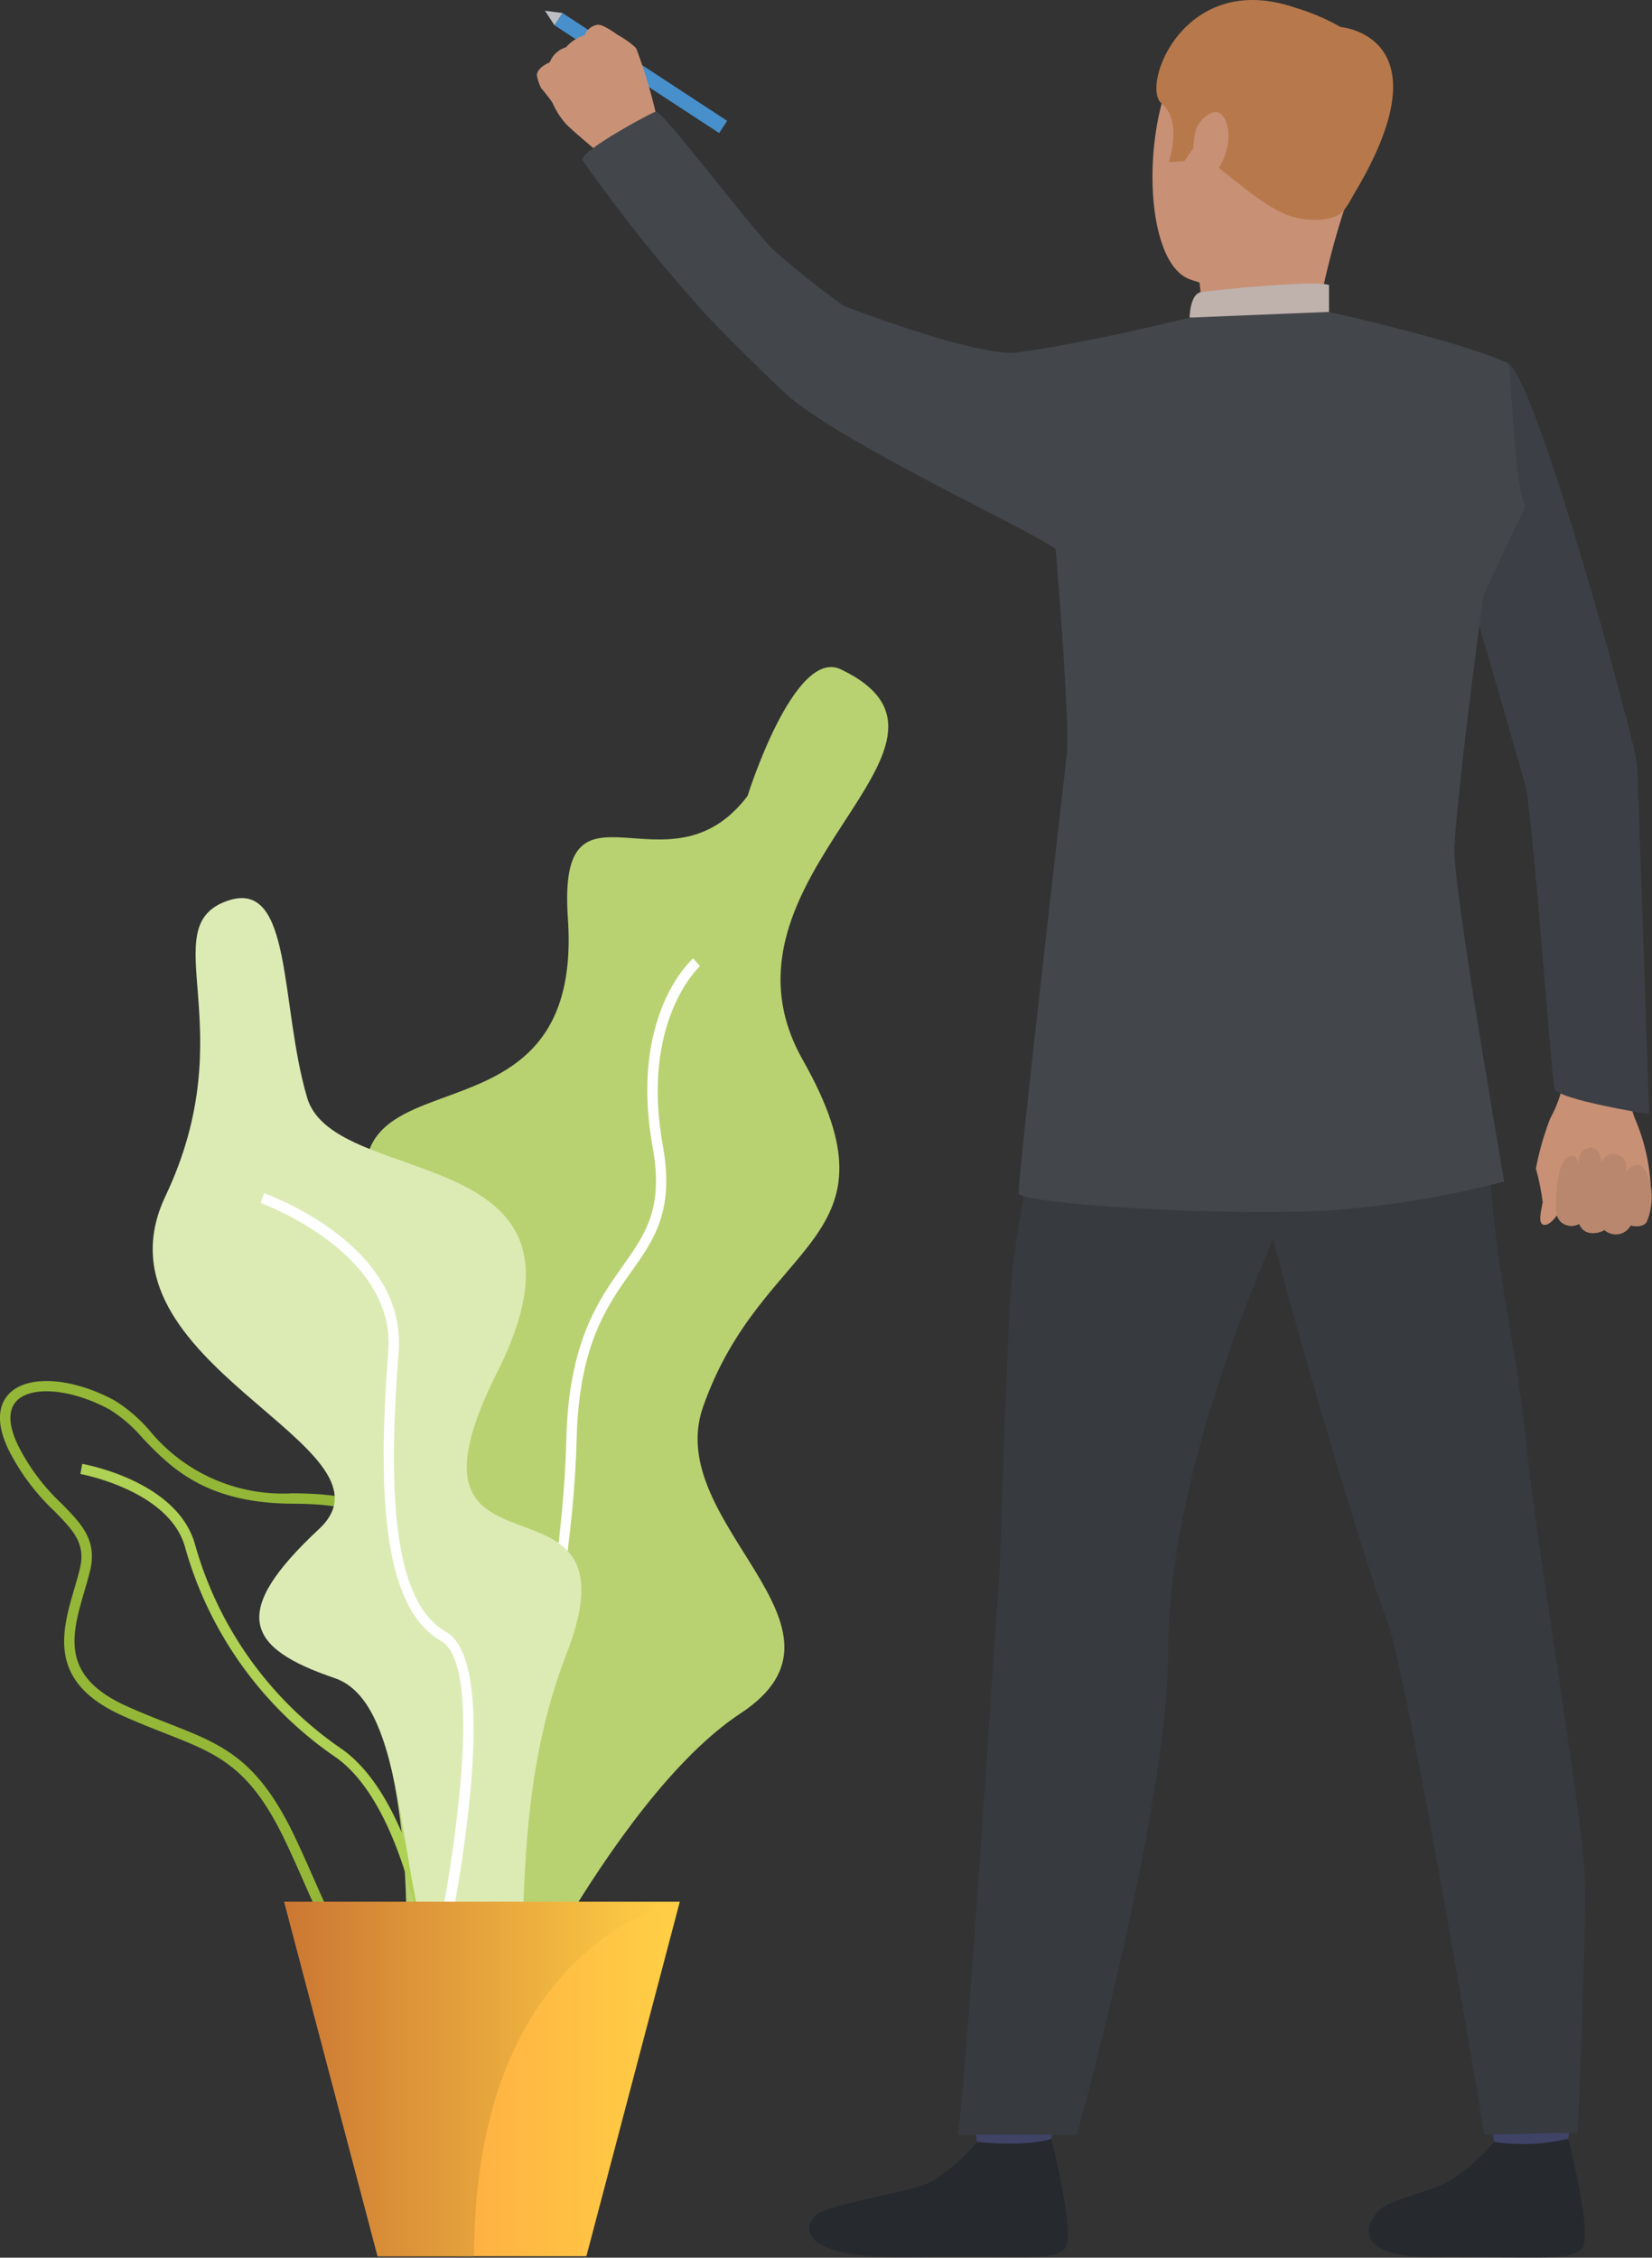 <svg xmlns="http://www.w3.org/2000/svg" xmlns:xlink="http://www.w3.org/1999/xlink" width="97.862" height="133.7" viewBox="0 0 97.862 133.7">
  <rect x="0" y="0" width="97.862" height="133.7" fill="#333333" stroke="none"/>
  <defs>
    <linearGradient id="linear-gradient" x1="-23.125" y1="0.5" x2="-22.125" y2="0.5" gradientUnits="objectBoundingBox">
      <stop offset="0" stop-color="#afd154"/>
      <stop offset="1" stop-color="#b8d271"/>
    </linearGradient>
    <linearGradient id="linear-gradient-2" x1="-24.056" y1="0.5" x2="-23.056" y2="0.5" gradientUnits="objectBoundingBox">
      <stop offset="0" stop-color="#40d5e6"/>
      <stop offset="1" stop-color="#94b738"/>
    </linearGradient>
    <linearGradient id="linear-gradient-3" x1="-32.154" y1="0.5" x2="-31.154" y2="0.5" gradientUnits="objectBoundingBox">
      <stop offset="0" stop-color="#40d5e6"/>
      <stop offset="1" stop-color="#afd154"/>
    </linearGradient>
    <linearGradient id="linear-gradient-4" x1="-0.038" y1="0.5" x2="0.962" y2="0.5" gradientUnits="objectBoundingBox">
      <stop offset="0" stop-color="#ff9340"/>
      <stop offset="1" stop-color="#ffce45"/>
    </linearGradient>
    <linearGradient id="linear-gradient-5" x1="-0.038" y1="0.5" x2="0.962" y2="0.5" gradientUnits="objectBoundingBox">
      <stop offset="0" stop-color="#c97332"/>
      <stop offset="1" stop-color="#ffce45"/>
    </linearGradient>
  </defs>
  <g id="feedback_lider_icon" transform="translate(-229 -350)">
    <g id="Grupo_12841" data-name="Grupo 12841" transform="translate(260.803 350)" opacity="0.8">
      <g id="Grupo_12746" data-name="Grupo 12746" transform="translate(59.184 62.339)">
        <g id="Grupo_12745" data-name="Grupo 12745" transform="translate(0)">
          <g id="Grupo_12744" data-name="Grupo 12744">
            <path id="Caminho_26854" data-name="Caminho 26854" d="M1158.739,1440.045a4.409,4.409,0,0,0-.571,1.51,7.251,7.251,0,0,1-.7,1.784,16.968,16.968,0,0,0-.848,2.973,13.725,13.725,0,0,1,.4,1.99c-.068.431-.314,1.284.073,1.341s.825-.643.825-.643a.568.568,0,0,0,.291.548.958.958,0,0,0,.973.035s.234.436.529.495a1.2,1.2,0,0,0,.968-.131,1.172,1.172,0,0,0,.735.236.964.964,0,0,0,.815-.507s.727.147.938-.192a3.255,3.255,0,0,0,.261-1.008,11.739,11.739,0,0,0-.922-5.082,4.5,4.5,0,0,1,.24-3.948Z" transform="translate(-1156.622 -1439.446)" fill="#eea886"/>
          </g>
        </g>
      </g>
      <g id="Grupo_12748" data-name="Grupo 12748" transform="translate(60.378 67.964)">
        <g id="Grupo_12747" data-name="Grupo 12747" transform="translate(0 0)">
          <path id="Caminho_26855" data-name="Caminho 26855" d="M1156.4,1475.34s-.065-2.491.591-3.021.73.369.73.369-.089-.888.627-1.008.746.935.746.935a.693.693,0,0,1,.87-.544c.753.141.573,1.015.573,1.015s.719-.857,1.185-.034a3.67,3.67,0,0,1,.029,3.032s-.222.376-.938.192a.989.989,0,0,1-1.55.271s-1.1.6-1.5-.364A.908.908,0,0,1,1156.4,1475.34Z" transform="translate(-1156.4 -1471.67)" fill="#db9c7c"/>
        </g>
      </g>
      <path id="Caminho_26856" data-name="Caminho 26856" d="M1157.666,1209.8s4.263,14.21,5.7,19.451c.452,1.644,1.545,17.343,1.738,17.974s5.6,1.5,5.6,1.5-.655-19.639-.716-20.71-5.967-23-7.684-23.785c-1.287-.586-1.966-.1-3.587,1.1C1156.445,1207.023,1157.666,1209.8,1157.666,1209.8Z" transform="translate(-1104.814 -1182.74)" fill="#3f444b"/>
      <g id="Grupo_12749" data-name="Grupo 12749" transform="translate(1.041 0.769)">
        <rect id="Retângulo_2627" data-name="Retângulo 2627" width="11.663" height="0.866" transform="translate(9.759 7.112) rotate(-146.796)" fill="#4da8f2"/>
      </g>
      <path id="Caminho_26857" data-name="Caminho 26857" d="M1493.76,1093.641a2.546,2.546,0,0,0,.252.773s.32.381.53.666a2.347,2.347,0,0,1,.153.226,4.657,4.657,0,0,0,.806,1.253c.465.472,2.275,1.971,2.275,1.971l1.551-1.316,1.61-.722a30.3,30.3,0,0,0-1.284-4.409,1.577,1.577,0,0,0-.116-.133,5.946,5.946,0,0,0-1.009-.694c-.079-.065-.907-.662-1.2-.585a1,1,0,0,0-.744.621,2.383,2.383,0,0,0-1.1.709,1.483,1.483,0,0,0-.959.89S1493.792,1093.179,1493.76,1093.641Z" transform="translate(-1493.76 -1089.2)" fill="#efaa88"/>
      <g id="Grupo_12751" data-name="Grupo 12751" transform="translate(56.312 123.735)">
        <g id="Grupo_12750" data-name="Grupo 12750" transform="translate(0)">
          <path id="Caminho_26858" data-name="Caminho 26858" d="M1182.989,1791.557s.389,2.7.437,3.1,4.323-.239,4.323-.239l.346-3.211S1183.523,1791.176,1182.989,1791.557Z" transform="translate(-1182.989 -1791.209)" fill="#424773"/>
        </g>
      </g>
      <g id="Grupo_12753" data-name="Grupo 12753" transform="translate(49.285 126.66)">
        <g id="Grupo_12752" data-name="Grupo 12752" transform="translate(0)">
          <path id="Caminho_26859" data-name="Caminho 26859" d="M1186.579,1808.151a11.55,11.55,0,0,1-2.664,2.334c-1.31.708-3.368.989-4.143,1.722-.559.53-2.037,2.809,3.4,2.762s8.063.322,8.646-.552-.844-6.45-.844-6.45A11.52,11.52,0,0,1,1186.579,1808.151Z" transform="translate(-1179.161 -1807.968)" fill="#23272d"/>
        </g>
      </g>
      <g id="Grupo_12755" data-name="Grupo 12755" transform="translate(25.683 123.735)">
        <g id="Grupo_12754" data-name="Grupo 12754">
          <path id="Caminho_26860" data-name="Caminho 26860" d="M1358.477,1791.557s.388,2.7.437,3.1,4.323-.239,4.323-.239l.346-3.211S1359.011,1791.176,1358.477,1791.557Z" transform="translate(-1358.477 -1791.209)" fill="#424773"/>
        </g>
      </g>
      <g id="Grupo_12757" data-name="Grupo 12757" transform="translate(16.143 126.66)">
        <g id="Grupo_12756" data-name="Grupo 12756">
          <path id="Caminho_26861" data-name="Caminho 26861" d="M1364.579,1808.151a11.548,11.548,0,0,1-2.665,2.334c-1.31.708-6.13,1.291-6.905,2.024-.559.53-1.489,2.661,6.166,2.461,5.439-.142,8.064.322,8.647-.552s-.844-6.45-.844-6.45S1367.765,1808.463,1364.579,1808.151Z" transform="translate(-1354.648 -1807.968)" fill="#23272d"/>
        </g>
      </g>
      <g id="Grupo_12759" data-name="Grupo 12759" transform="translate(42.964 54.768)">
        <g id="Grupo_12758" data-name="Grupo 12758" transform="translate(0 0)">
          <path id="Caminho_26862" data-name="Caminho 26862" d="M1188.969,1396.065s4.017,6.382,3.717,12.15,1.456,12.066,2.06,18.093c.673,6.718,3.426,22.622,3.526,26.215s-.427,15.068-.427,15.068l-5.51.126s-4.628-27.8-5.827-30.641-7.143-23.062-7.342-25.332S1188.969,1396.065,1188.969,1396.065Z" transform="translate(-1179.161 -1396.065)" fill="#383d44"/>
        </g>
      </g>
      <g id="Grupo_12761" data-name="Grupo 12761" transform="translate(24.938 53.669)">
        <g id="Grupo_12760" data-name="Grupo 12760" transform="translate(0)">
          <path id="Caminho_26863" data-name="Caminho 26863" d="M1227.637,1391.731s-3.027,15.811-3.426,19.341-.666,17.086-.866,19.292-1.866,28.809-2.4,32.154h7.045s5.408-19.387,5.408-28.561,4.178-19.942,6.875-25.994,8.87-6.2,10.528-17.425C1250.8,1390.539,1229.881,1388.169,1227.637,1391.731Z" transform="translate(-1220.947 -1389.766)" fill="#383d44"/>
        </g>
      </g>
      <g id="Grupo_12763" data-name="Grupo 12763" transform="translate(36.467 0.621)">
        <g id="Grupo_12762" data-name="Grupo 12762" transform="translate(0 0)">
          <path id="Caminho_26864" data-name="Caminho 26864" d="M1261.2,1086.328s-5.391-2.014-7.877,2.09-2.246,12.32.471,13.33,6.8.482,8.191-2.086,2.647-6.281,2.587-8.761S1262.616,1087.045,1261.2,1086.328Z" transform="translate(-1251.598 -1085.834)" fill="#eea886"/>
        </g>
      </g>
      <g id="Grupo_12765" data-name="Grupo 12765" transform="translate(39.089 11.606)">
        <g id="Grupo_12764" data-name="Grupo 12764" transform="translate(0)">
          <path id="Caminho_26865" data-name="Caminho 26865" d="M1260.557,1153.891a4.664,4.664,0,0,1-.146,2.173c-.371.717,6.985.736,6.985.736a48.486,48.486,0,0,1,1.729-7.2C1270.257,1146.309,1260.557,1153.891,1260.557,1153.891Z" transform="translate(-1260.398 -1148.774)" fill="#eea886"/>
        </g>
      </g>
      <g id="Grupo_12767" data-name="Grupo 12767" transform="translate(36.699)">
        <g id="Grupo_12766" data-name="Grupo 12766" transform="translate(0)">
          <path id="Caminho_26866" data-name="Caminho 26866" d="M1260.146,1094.712s-.508.837-2.58.513-4.6-3.082-5.466-3.385-.873-.811-.873-.811l-.542.791-.919.058s.838-2.466-.426-3.472,1.312-7.983,7.958-5.66c0,0,5.1,1.407,4.919,4.31S1261.288,1093.267,1260.146,1094.712Z" transform="translate(-1249.029 -1082.276)" fill="#d88a51"/>
        </g>
      </g>
      <g id="Grupo_12769" data-name="Grupo 12769" transform="translate(38.665 16.795)">
        <g id="Grupo_12768" data-name="Grupo 12768" transform="translate(0 0)">
          <path id="Caminho_26867" data-name="Caminho 26867" d="M1266.02,1180.514s.023-1.37.644-1.5,6.854-.731,7.617-.431v1.6S1272.813,1181.082,1266.02,1180.514Z" transform="translate(-1266.02 -1178.499)" fill="#e2d2ca"/>
        </g>
      </g>
      <g id="Grupo_12771" data-name="Grupo 12771" transform="translate(38.871 6.639)">
        <g id="Grupo_12770" data-name="Grupo 12770">
          <path id="Caminho_26868" data-name="Caminho 26868" d="M1300.3,1121.373c.116-.487,1.354-1.878,1.828-.388s-.716,3.494-1.38,3.322S1300.007,1122.607,1300.3,1121.373Z" transform="translate(-1300.139 -1120.315)" fill="#eea886"/>
        </g>
      </g>
      <g id="Grupo_12773" data-name="Grupo 12773" transform="translate(2.697 6.608)">
        <g id="Grupo_12772" data-name="Grupo 12772">
          <path id="Caminho_26869" data-name="Caminho 26869" d="M1225.046,1134.414c4.274-.563,10.31-2.075,10.31-2.075l8.261-.337s7.582,1.669,10.568,3.018c.283.128.284,6.764,1.062,8.5l-2.476,5.223s-1.43,10.345-1.727,14.947c-.136,2.112,2.949,19.807,2.949,19.807a57.029,57.029,0,0,1-8.945,1.595c-5.638.621-19.725-.224-19.814-.891s2.728-24.8,2.853-26.046c.191-1.918-.661-12.11-.661-12.11-1.3-1.01-12.732-6.315-15.85-9.08-.834-.74-4.357-4.17-5.358-5.354a96.1,96.1,0,0,1-6.806-8.564c-.4-.441,3.943-2.783,4.329-2.912.338-.112,5.039,6.127,6.884,8.125a51.729,51.729,0,0,0,4.242,3.378S1222.372,1134.567,1225.046,1134.414Z" transform="translate(-1199.388 -1120.137)" fill="#474b51"/>
        </g>
      </g>
      <g id="Grupo_12775" data-name="Grupo 12775" transform="translate(47.604 1.599)">
        <g id="Grupo_12774" data-name="Grupo 12774" transform="translate(0)">
          <path id="Caminho_26870" data-name="Caminho 26870" d="M1244.265,1091.439s6.874.538.211,10.837Z" transform="translate(-1244.265 -1091.439)" fill="#d88a51"/>
        </g>
      </g>
      <path id="Caminho_26871" data-name="Caminho 26871" d="M1526.763,1086.766l-.564-.86,1.038.136Z" transform="translate(-1525.722 -1085.272)" fill="#dfe1e8"/>
    </g>
    <g id="Grupo_12842" data-name="Grupo 12842" transform="translate(-17.748 -649.16)">
      <path id="Caminho_26846" data-name="Caminho 26846" d="M416.025,1038.8c-2.77-1.325-5.527,7.494-5.527,7.494-4.708,6.222-11.288-2.055-10.645,7.245,1.126,16.274-18.732,5.118-9.571,22.109s-8.089,9.607-2.4,23.307-1.686,30.04,6.881,23.326c0,0,7.543-16.541,15.322-21.658s-4.66-11.19-2.226-18.141c3.535-10.1,12.052-9.7,5.911-20.549S425.442,1043.3,416.025,1038.8Z" transform="translate(-119.465 0)" fill="url(#linear-gradient)"/>
      <g id="Grupo_12739" data-name="Grupo 12739" transform="translate(272.236 1055.913)">
        <path id="Caminho_26847" data-name="Caminho 26847" d="M421.171,1216.631c3.713-2.611,8.059-20.81,8.318-31.649.133-5.552,1.774-7.866,3.222-9.907,1.384-1.951,2.58-3.636,1.883-7.5-1.331-7.393,2.168-10.584,2.2-10.616l-.4-.462c-.156.136-3.8,3.428-2.4,11.186.651,3.615-.422,5.126-1.78,7.04-1.425,2.008-3.2,4.507-3.335,10.247-.278,11.633-4.721,28.815-8.058,31.162Z" transform="translate(-420.818 -1156.494)" fill="#fff"/>
      </g>
      <g id="Grupo_12740" data-name="Grupo 12740" transform="translate(246.748 1080.947)">
        <path id="Caminho_26848" data-name="Caminho 26848" d="M264.806,1357.255c-.35-.795-.713-1.616-1.124-2.483-2.121-4.478-4-5.215-7.113-6.437-.761-.3-1.623-.637-2.569-1.062-4.459-2-3.6-4.958-2.834-7.563.106-.365.213-.728.3-1.088.392-1.532-.361-2.3-1.5-3.465a13.007,13.007,0,0,1-2.716-3.642c-.89-1.861-.436-2.858.1-3.368,1.131-1.072,3.74-.875,6.2.47h0a8.966,8.966,0,0,1,2.062,1.775,10.216,10.216,0,0,0,8.466,3.714c2.818.013,4.361.4,5.161,1.3.907,1.019.736,2.546.5,4.658-.082.731-.175,1.559-.231,2.453a14.31,14.31,0,0,0,2.846,9.225c1.883,2.242,4.2,6.892,3.2,9.755a3.426,3.426,0,0,1-2.789,2.244,7.922,7.922,0,0,1-1.57.17C267.744,1363.912,266.478,1361.046,264.806,1357.255Zm-11.544-28.1c-2.2-1.2-4.558-1.443-5.486-.563-.705.668-.373,1.814.031,2.657a12.314,12.314,0,0,0,2.6,3.477c1.193,1.218,2.136,2.18,1.658,4.047-.094.366-.2.736-.31,1.108-.758,2.595-1.475,5.046,2.5,6.831.933.419,1.788.755,2.542,1.051,3.143,1.233,5.219,2.048,7.444,6.745.414.874.778,1.7,1.131,2.5,1.921,4.354,3.081,6.981,7.28,6.133a2.85,2.85,0,0,0,2.331-1.845c.882-2.523-1.228-6.939-3.092-9.158a14.667,14.667,0,0,1-2.988-9.658c.057-.91.151-1.746.234-2.483.219-1.954.377-3.366-.348-4.181-.663-.745-2.114-1.083-4.7-1.095-5.2-.024-7.257-2.175-8.907-3.9a8.4,8.4,0,0,0-1.912-1.66Z" transform="translate(-246.748 -1327.459)" fill="url(#linear-gradient-2)"/>
      </g>
      <g id="Grupo_12741" data-name="Grupo 12741" transform="translate(251.511 1085.851)">
        <path id="Caminho_26849" data-name="Caminho 26849" d="M300.47,1396.046l.613-.032c-.03-.576-.8-14.157-6.257-18.132a21.823,21.823,0,0,1-8.767-12.192c-1.059-3.707-6.446-4.7-6.675-4.738l-.107.6c.052.009,5.239.965,6.191,4.3a22.408,22.408,0,0,0,9,12.52C299.684,1382.182,300.463,1395.908,300.47,1396.046Z" transform="translate(-279.278 -1360.952)" fill="url(#linear-gradient-3)"/>
      </g>
      <path id="Caminho_26850" data-name="Caminho 26850" d="M312.984,1132.282c3.876-1.329,3.071,6.141,4.708,11.668s18.219,2.411,11.259,16.251,8.8,4.629,4.094,16.706-.409,24.995-5.527,21.709-2.875-18.495-8.2-20.3-6.191-3.915-.921-8.828-13.809-9.79-9.1-19.711S308.506,1133.818,312.984,1132.282Z" transform="translate(-52.748 -79.781)" fill="#dcebb4"/>
      <g id="Grupo_12742" data-name="Grupo 12742" transform="translate(262.185 1069.826)">
        <path id="Caminho_26851" data-name="Caminho 26851" d="M362.384,1299.945c.487-2.068,4.65-20.263.766-22.463-3.423-1.938-3.339-9.479-2.8-16.6.473-6.3-7.622-9.248-7.967-9.371l-.205.579c.08.028,8,2.912,7.559,8.746-.548,7.312-.607,15.071,3.115,17.179,2.949,1.67.234,16.294-1.061,21.787Z" transform="translate(-352.173 -1251.513)" fill="#fff"/>
      </g>
      <path id="Caminho_26852" data-name="Caminho 26852" d="M385.17,1538.029l-5.534,20.994H367.27l-5.534-20.994Z" transform="translate(-98.151 -426.25)" fill="url(#linear-gradient-4)"/>
      <path id="Caminho_26853" data-name="Caminho 26853" d="M385.17,1538.029s-12.182,2.287-12.182,20.994H367.27l-5.534-20.994Z" transform="translate(-98.151 -426.25)" fill="url(#linear-gradient-5)"/>
    </g>
  </g>
</svg>
